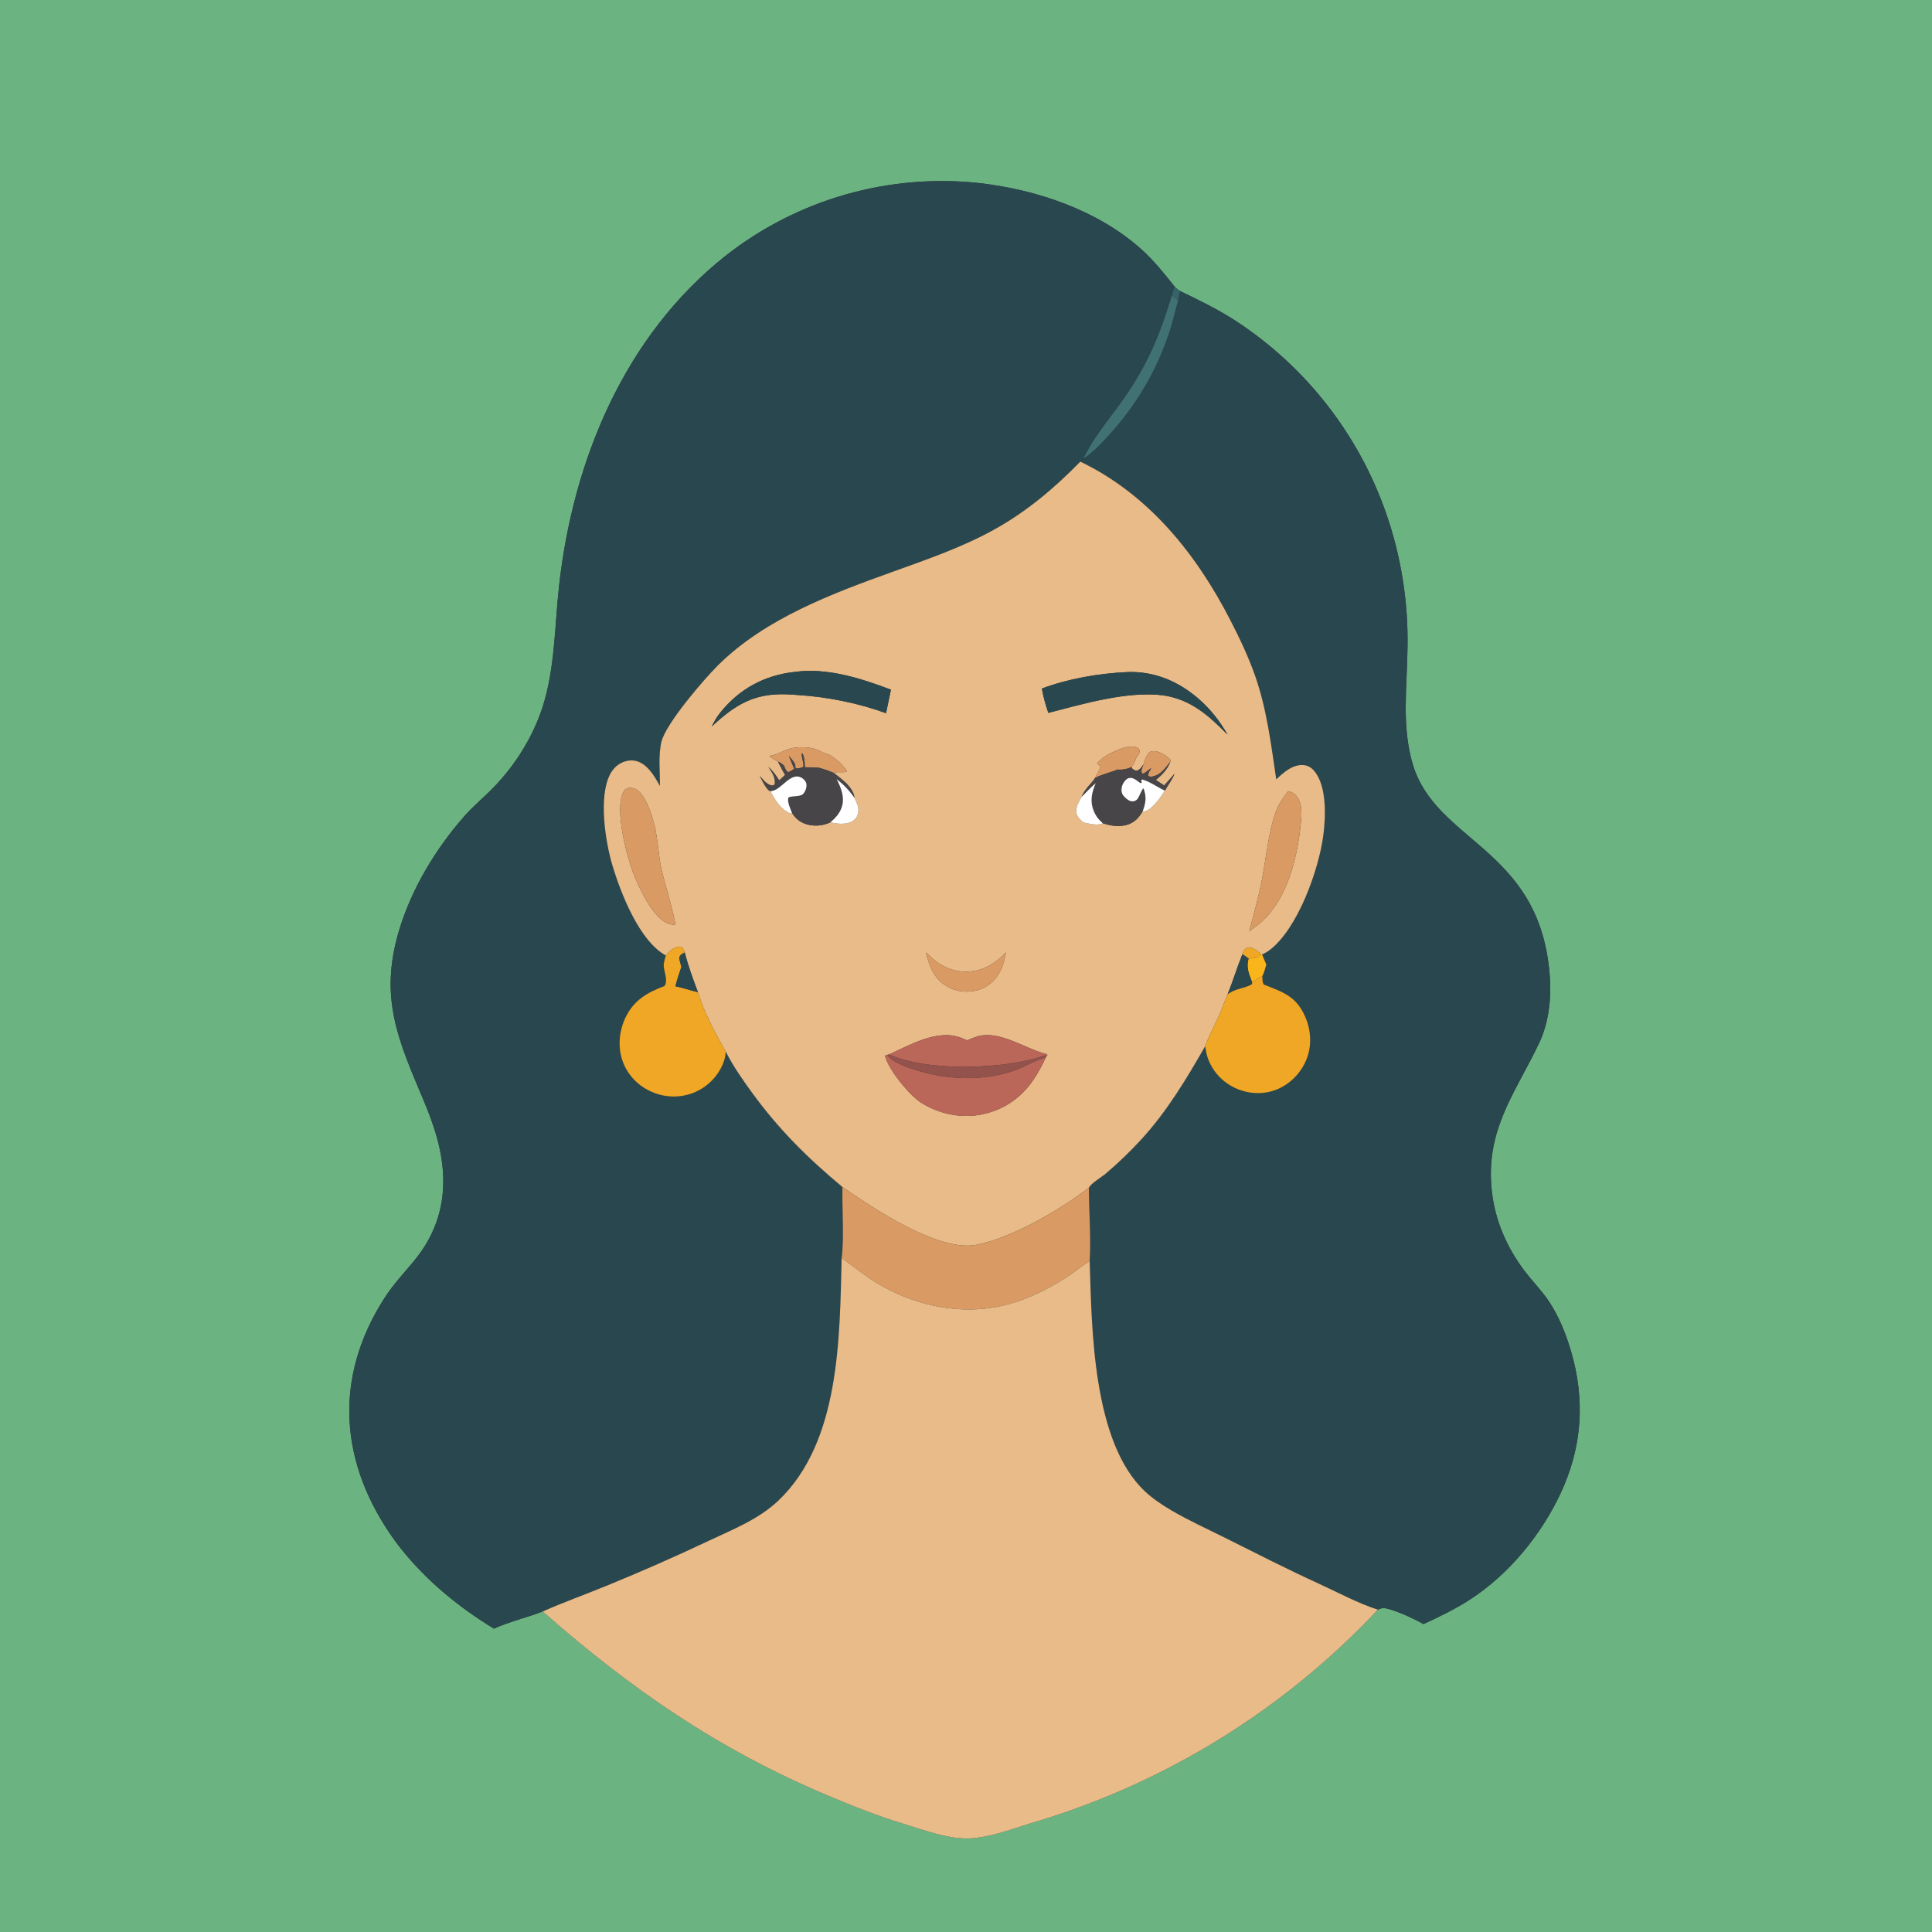 <?xml version="1.0" encoding="utf-8" ?>
<svg xmlns="http://www.w3.org/2000/svg" xmlns:xlink="http://www.w3.org/1999/xlink" width="1024" height="1024">
	<rect width="100%" height="100%" fill="#333333" stroke="none"/>
	<path fill="#6CB382" d="M0 0L1024 0L1024 1024L896.584 1024L127.378 1024L0 1024L0 0ZM622.628 151.994C617.051 144.958 611.515 137.97 604.784 131.975C581.68 111.4 549.621 100.567 519.293 97.058Q517.06 96.814 514.822 96.624Q512.584 96.434 510.343 96.298Q508.101 96.162 505.856 96.081Q503.612 95.999 501.366 95.972Q499.12 95.945 496.874 95.973Q494.628 96 492.384 96.082Q490.139 96.163 487.898 96.299Q485.656 96.435 483.418 96.626Q481.18 96.816 478.947 97.06Q476.715 97.305 474.488 97.603Q472.262 97.901 470.044 98.254Q467.826 98.606 465.617 99.012Q463.408 99.418 461.209 99.877Q459.011 100.336 456.824 100.848Q454.637 101.36 452.464 101.925Q450.29 102.49 448.13 103.108Q445.971 103.725 443.827 104.395Q441.683 105.065 439.556 105.786Q437.429 106.507 435.32 107.28Q433.211 108.053 431.122 108.876Q429.032 109.7 426.963 110.573Q424.894 111.447 422.847 112.371Q420.8 113.295 418.775 114.267Q416.751 115.24 414.751 116.262Q412.751 117.284 410.776 118.354Q408.801 119.423 406.853 120.541Q404.904 121.658 402.984 122.822Q401.063 123.986 399.171 125.197Q397.279 126.407 395.417 127.663Q393.555 128.918 391.724 130.219Q389.892 131.519 388.093 132.864Q386.294 134.208 384.528 135.596C330.919 178.133 303.702 244.025 296.316 310.549C293.951 331.848 294.188 354.465 287.489 374.991C282.274 390.967 272.835 405.927 261.057 417.899C256.147 422.89 250.729 427.35 246.095 432.614C230.84 449.945 217.957 471.332 211.397 493.533C200.931 528.952 211.009 551.171 224.426 583.019C230.141 596.585 234.724 610.243 234.938 625.118C235.174 641.461 229.793 655.791 219.43 668.319C214.093 674.77 208.493 680.686 203.924 687.764C176.38 730.432 179.904 776.081 209.362 816.68Q210.135 817.745 210.931 818.792Q211.471 819.502 212.022 820.204L212.582 820.912C226.194 837.977 243.22 851.904 261.799 863.226C268.907 859.861 279.797 857.169 287.626 854.125C334.702 895.55 381.107 927.462 439.058 951.806C452.138 957.301 465.032 962.437 478.61 966.573C489.222 969.806 502.359 974.805 513.503 974.414C524.841 974.017 537.522 969.01 548.319 965.765Q551.56 964.795 554.784 963.772Q558.009 962.748 561.216 961.672Q564.423 960.596 567.613 959.467Q570.802 958.338 573.972 957.157Q577.142 955.976 580.292 954.743Q583.442 953.51 586.572 952.225Q589.701 950.94 592.809 949.604Q595.917 948.268 599.003 946.88Q602.088 945.493 605.151 944.056Q608.213 942.618 611.251 941.13Q614.29 939.643 617.303 938.105Q620.316 936.568 623.304 934.98Q626.292 933.394 629.253 931.758Q632.214 930.122 635.148 928.438Q638.082 926.753 640.988 925.021Q643.893 923.288 646.77 921.508Q649.647 919.728 652.494 917.901Q655.341 916.074 658.158 914.201Q660.975 912.327 663.76 910.407Q666.546 908.488 669.3 906.522Q672.053 904.557 674.774 902.547Q677.495 900.537 680.182 898.482Q682.87 896.427 685.523 894.328Q688.177 892.229 690.795 890.087Q693.413 887.945 695.996 885.76Q698.579 883.576 701.126 881.349Q703.672 879.122 706.182 876.853Q708.691 874.584 711.163 872.275Q713.635 869.965 716.069 867.615Q718.502 865.265 720.897 862.875Q723.292 860.486 725.646 858.057Q728.001 855.628 730.316 853.161C732.856 851.829 734.559 852.339 737.191 853.163C743.082 855.006 749.086 857.822 754.49 860.795C763.042 856.847 771.659 852.698 779.544 847.525C799.945 834.14 816.739 813.627 827.081 791.635C838.681 766.967 840.306 741.685 832.513 715.637C829.791 706.538 826.204 697.591 820.901 689.67C817.662 684.831 813.626 680.565 809.962 676.051C803.601 668.218 798.282 659.068 794.903 649.551Q793.735 646.279 792.852 642.919Q791.968 639.56 791.375 636.137Q790.782 632.714 790.485 629.252Q790.187 625.791 790.187 622.317C790.09 595.095 804.595 576.387 815.718 552.962C821.489 540.809 822.48 526.852 821.093 513.617C814.342 449.175 761.082 446.042 748.82 405.169C742.667 384.662 745.883 363.09 746.029 342.122Q746.089 337.645 745.953 333.171Q745.817 328.696 745.486 324.231Q745.155 319.766 744.63 315.32Q744.104 310.874 743.385 306.455Q742.665 302.037 741.753 297.654Q740.842 293.27 739.74 288.931Q738.637 284.592 737.346 280.305Q736.056 276.018 734.579 271.792Q733.899 269.849 733.18 267.92Q732.461 265.992 731.702 264.078Q730.943 262.165 730.145 260.267Q729.347 258.369 728.511 256.489Q727.674 254.608 726.799 252.745Q725.924 250.881 725.011 249.036Q724.098 247.191 723.148 245.366Q722.197 243.54 721.209 241.734Q720.221 239.928 719.197 238.143Q718.172 236.357 717.111 234.594Q716.05 232.83 714.953 231.088Q713.856 229.346 712.723 227.627Q711.591 225.908 710.423 224.213Q709.256 222.518 708.053 220.847Q706.851 219.176 705.615 217.53Q704.379 215.884 703.11 214.263Q701.84 212.643 700.537 211.049Q699.235 209.455 697.9 207.888Q696.565 206.321 695.198 204.782Q693.831 203.243 692.433 201.732Q691.035 200.221 689.607 198.739Q688.178 197.257 686.719 195.805Q685.26 194.353 683.772 192.931Q682.283 191.509 680.766 190.118Q679.249 188.727 677.704 187.367Q676.158 186.007 674.585 184.679Q673.012 183.351 671.412 182.056Q669.812 180.761 668.186 179.499Q666.56 178.236 664.909 177.008Q663.257 175.779 661.581 174.585Q659.904 173.39 658.204 172.231Q656.503 171.071 654.779 169.946C645.343 163.858 635.367 159.003 625.254 154.156L622.628 151.994Z"/>
	<path fill="#29474F" d="M261.799 863.226C243.22 851.904 226.194 837.977 212.582 820.912L212.022 820.204Q211.471 819.502 210.931 818.792Q210.135 817.745 209.362 816.68C179.904 776.081 176.38 730.432 203.924 687.764C208.493 680.686 214.093 674.77 219.43 668.319C229.793 655.791 235.174 641.461 234.938 625.118C234.724 610.243 230.141 596.585 224.426 583.019C211.009 551.171 200.931 528.952 211.397 493.533C217.957 471.332 230.84 449.945 246.095 432.614C250.729 427.35 256.147 422.89 261.057 417.899C272.835 405.927 282.274 390.967 287.489 374.991C294.188 354.465 293.951 331.848 296.316 310.549C303.702 244.025 330.919 178.133 384.528 135.596Q386.294 134.208 388.093 132.864Q389.892 131.519 391.724 130.219Q393.555 128.918 395.417 127.663Q397.279 126.407 399.171 125.197Q401.063 123.986 402.984 122.822Q404.904 121.658 406.853 120.541Q408.801 119.423 410.776 118.354Q412.751 117.284 414.751 116.262Q416.751 115.24 418.775 114.267Q420.8 113.295 422.847 112.371Q424.894 111.447 426.963 110.573Q429.032 109.7 431.122 108.876Q433.211 108.053 435.32 107.28Q437.429 106.507 439.556 105.786Q441.683 105.065 443.827 104.395Q445.971 103.725 448.13 103.108Q450.29 102.49 452.463 101.925Q454.637 101.36 456.824 100.848Q459.011 100.336 461.209 99.877Q463.408 99.418 465.617 99.012Q467.826 98.606 470.044 98.254Q472.262 97.901 474.488 97.603Q476.715 97.305 478.947 97.06Q481.18 96.816 483.418 96.626Q485.656 96.435 487.898 96.299Q490.139 96.163 492.384 96.082Q494.628 96 496.874 95.973Q499.12 95.945 501.366 95.972Q503.612 95.999 505.856 96.081Q508.101 96.162 510.343 96.298Q512.584 96.434 514.822 96.624Q517.06 96.814 519.293 97.058C549.621 100.567 581.68 111.4 604.784 131.975C611.515 137.97 617.051 144.958 622.628 151.994C621.995 153.625 621.408 155.172 621.052 156.887C614.073 179.59 607.568 194.839 593.656 214.091C586.646 223.792 579.504 232.159 574.259 243.048C580.247 239.054 585.032 233.638 589.795 228.293Q592.409 225.334 594.863 222.241Q597.317 219.149 599.603 215.93Q601.89 212.712 604.004 209.378Q606.117 206.043 608.052 202.602Q609.986 199.16 611.736 195.621Q613.486 192.082 615.046 188.455Q616.606 184.829 617.973 181.125Q619.339 177.421 620.508 173.65C621.992 168.975 622.945 164.149 624.38 159.479C624.76 157.729 624.978 155.926 625.254 154.156C635.367 159.003 645.343 163.858 654.779 169.946Q656.503 171.071 658.204 172.231Q659.904 173.39 661.581 174.585Q663.257 175.779 664.909 177.008Q666.56 178.236 668.186 179.499Q669.812 180.761 671.412 182.056Q673.012 183.351 674.585 184.679Q676.158 186.007 677.704 187.367Q679.249 188.727 680.766 190.118Q682.283 191.509 683.772 192.931Q685.26 194.353 686.719 195.805Q688.178 197.257 689.607 198.739Q691.035 200.221 692.433 201.732Q693.831 203.243 695.198 204.782Q696.565 206.321 697.9 207.888Q699.235 209.455 700.537 211.049Q701.84 212.643 703.11 214.263Q704.379 215.884 705.615 217.53Q706.851 219.176 708.053 220.847Q709.256 222.518 710.423 224.213Q711.591 225.908 712.723 227.627Q713.856 229.346 714.953 231.088Q716.05 232.83 717.111 234.594Q718.172 236.357 719.197 238.143Q720.221 239.928 721.209 241.734Q722.197 243.54 723.148 245.366Q724.098 247.191 725.011 249.036Q725.924 250.881 726.799 252.745Q727.674 254.608 728.511 256.489Q729.347 258.369 730.145 260.267Q730.943 262.165 731.702 264.078Q732.461 265.992 733.18 267.92Q733.899 269.849 734.579 271.792Q736.056 276.018 737.346 280.305Q738.637 284.592 739.74 288.931Q740.842 293.27 741.753 297.654Q742.665 302.037 743.385 306.455Q744.104 310.874 744.63 315.32Q745.155 319.766 745.486 324.231Q745.817 328.696 745.953 333.171Q746.089 337.645 746.029 342.122C745.883 363.09 742.667 384.662 748.82 405.169C761.082 446.042 814.342 449.175 821.093 513.617C822.48 526.852 821.489 540.809 815.718 552.962C804.595 576.387 790.09 595.095 790.187 622.317Q790.187 625.791 790.485 629.252Q790.782 632.714 791.375 636.137Q791.968 639.56 792.852 642.919Q793.735 646.279 794.903 649.551C798.282 659.068 803.601 668.218 809.962 676.051C813.626 680.565 817.662 684.831 820.901 689.67C826.204 697.591 829.791 706.538 832.513 715.637C840.306 741.685 838.681 766.967 827.081 791.635C816.739 813.627 799.945 834.14 779.544 847.525C771.659 852.698 763.042 856.847 754.49 860.795C749.086 857.822 743.082 855.006 737.191 853.163C734.559 852.339 732.856 851.829 730.316 853.161C719.921 849.866 708.834 843.882 698.883 839.327C682.236 831.708 666.146 823.496 649.788 815.308C640.028 810.422 630.089 805.955 620.67 800.412C615.756 797.521 610.979 794.329 606.817 790.412C579.091 764.318 578.655 704.193 577.562 668.367C578.344 656.611 577.124 641.639 577.135 629.46C578.508 627.017 583.74 624.007 586.089 622.017C592.725 616.397 599.171 610.182 605.039 603.769C618.54 589.014 628.859 571.844 638.741 554.557C639.08 556.675 639.473 558.967 640.214 560.987Q640.452 561.639 640.721 562.278Q640.991 562.917 641.293 563.542Q641.594 564.167 641.927 564.776Q642.259 565.385 642.622 565.976Q642.984 566.568 643.376 567.141Q643.768 567.713 644.188 568.266Q644.608 568.818 645.055 569.348Q645.502 569.879 645.975 570.387Q646.448 570.894 646.946 571.377Q647.444 571.86 647.965 572.318Q648.487 572.776 649.031 573.207Q649.574 573.638 650.139 574.041Q650.704 574.444 651.288 574.818Q651.872 575.193 652.474 575.537Q653.076 575.882 653.695 576.196Q654.313 576.51 654.947 576.793C661.702 579.855 669.457 580.275 676.399 577.572C683.652 574.747 689.579 568.717 692.468 561.506C695.374 554.255 694.902 546.076 691.822 538.964C687.056 527.96 679.95 525.828 669.824 521.814C668.986 520.544 669.148 518.822 669.081 517.345C670.051 515.464 670.558 513.271 671.175 511.248L668.919 505.925C670.177 505.298 671.441 504.655 672.577 503.821C687.8 492.658 699.103 460.682 701.405 442.601C702.643 432.881 703.338 416.765 696.618 408.662C695.109 406.842 693.11 405.649 690.721 405.501C685.061 405.15 680.257 409.469 676.439 413.08C673.707 394.661 671.433 375.857 665.247 358.216C661.652 347.964 657.026 338.277 652.064 328.628C634.023 293.538 608.814 262.094 572.601 244.675C558.734 258.854 543.881 271.386 526.431 280.969C509.736 290.137 491.717 296.386 473.859 302.8C441.187 314.535 405.516 327.762 380.44 352.74C372.905 360.245 353.009 383.441 350.607 393.05C348.845 400.098 349.82 409.243 349.797 416.567C347.316 412.233 344.611 407.295 340.216 404.637C337.574 403.039 334.71 402.648 331.729 403.435C327.945 404.435 325.138 406.978 323.351 410.409C317.144 422.328 320.85 446.095 324.54 458.493C328.96 473.342 338.864 498.8 352.924 506.431C352.469 508.07 351.747 510.082 351.793 511.788C351.891 515.413 354.19 519.108 352.267 522.582C342.922 526.038 335.712 530.304 331.363 539.651C328.048 546.775 327.349 555.342 330.121 562.757C332.826 569.994 338.228 575.528 345.278 578.624Q345.926 578.916 346.587 579.175Q347.249 579.435 347.922 579.661Q348.596 579.888 349.28 580.081Q349.964 580.274 350.656 580.433Q351.349 580.592 352.048 580.717Q352.748 580.842 353.452 580.932Q354.157 581.022 354.866 581.077Q355.574 581.132 356.284 581.153Q356.995 581.173 357.705 581.158Q358.416 581.143 359.124 581.093Q359.833 581.044 360.539 580.959Q361.244 580.874 361.945 580.755Q362.645 580.635 363.339 580.482Q364.033 580.328 364.718 580.14Q365.403 579.952 366.078 579.731Q366.754 579.509 367.417 579.255Q368.075 578.997 368.72 578.706Q369.365 578.416 369.994 578.093Q370.624 577.771 371.236 577.417Q371.849 577.064 372.443 576.68Q373.037 576.296 373.611 575.883Q374.185 575.47 374.738 575.029Q375.29 574.588 375.82 574.12Q376.35 573.651 376.856 573.157Q377.362 572.663 377.843 572.144Q378.323 571.625 378.777 571.083Q379.231 570.541 379.658 569.977Q380.084 569.413 380.481 568.828Q380.879 568.243 381.247 567.639Q381.615 567.035 381.952 566.413Q382.289 565.792 382.595 565.154Q382.901 564.516 383.174 563.864C384.072 561.743 384.487 559.68 384.677 557.397C388.566 565.037 393.411 572.024 398.45 578.94C412.836 598.685 427.822 613.542 446.504 629.138C446.268 639.8 447.475 657.084 446.09 666.767C445.016 708.763 445.377 764.161 412.528 795.369C402.125 805.254 388.363 810.668 375.54 816.7Q348.954 829.267 321.732 840.389C310.412 845.028 298.814 849.192 287.626 854.125C279.797 857.169 268.907 859.861 261.799 863.226Z"/>
	<path fill="#346469" d="M622.628 151.994L625.254 154.156C624.978 155.926 624.76 157.729 624.38 159.479C623.325 158.35 622.549 157.433 621.052 156.887C621.408 155.172 621.995 153.625 622.628 151.994Z"/>
	<path fill="#417273" d="M621.052 156.887C622.549 157.433 623.325 158.35 624.38 159.479C622.945 164.149 621.992 168.975 620.508 173.65Q619.339 177.421 617.973 181.125Q616.606 184.829 615.046 188.455Q613.486 192.082 611.736 195.621Q609.986 199.16 608.052 202.602Q606.117 206.043 604.004 209.378Q601.89 212.712 599.603 215.93Q597.317 219.149 594.863 222.241Q592.409 225.334 589.795 228.293C585.032 233.638 580.247 239.054 574.259 243.048C579.504 232.159 586.646 223.792 593.656 214.091C607.568 194.839 614.073 179.59 621.052 156.887Z"/>
	<path fill="#E8BB88" d="M362.928 504.833C362.32 503.371 362.248 502.685 360.908 501.789C358.316 501.569 356.173 503.127 354.292 504.797C353.785 505.247 353.57 505.711 353.16 506.229C353.096 506.311 353.003 506.364 352.924 506.431C338.864 498.8 328.96 473.342 324.54 458.493C320.85 446.095 317.144 422.328 323.351 410.409C325.138 406.978 327.945 404.435 331.729 403.435C334.71 402.648 337.574 403.039 340.216 404.637C344.611 407.295 347.316 412.233 349.797 416.567C349.82 409.243 348.845 400.098 350.607 393.05C353.009 383.441 372.905 360.245 380.44 352.74C405.516 327.762 441.187 314.535 473.859 302.8C491.717 296.386 509.736 290.137 526.431 280.969C543.881 271.386 558.734 258.854 572.601 244.675C608.814 262.094 634.023 293.538 652.064 328.628C657.026 338.277 661.652 347.964 665.247 358.216C671.433 375.857 673.707 394.661 676.439 413.08C680.257 409.469 685.061 405.15 690.721 405.501C693.11 405.649 695.109 406.842 696.618 408.662C703.338 416.765 702.643 432.881 701.405 442.601C699.103 460.682 687.8 492.658 672.577 503.821C671.441 504.655 670.177 505.298 668.919 505.925L668.397 505.697C666.836 504.26 663.976 501.973 661.717 502.244C660.401 502.401 659.798 503.011 659.154 504.136C658.907 504.568 658.661 505.302 658.486 505.787C655.635 512.782 653.505 520.048 650.632 527.018C648.924 531.2 647.373 535.454 645.499 539.566C643.243 544.518 640.573 549.44 638.741 554.557C628.859 571.844 618.54 589.014 605.039 603.769C599.171 610.182 592.725 616.397 586.089 622.017C583.74 624.007 578.508 627.017 577.135 629.46C561.78 641.326 536.124 656.218 517.378 659.797C497.213 663.647 462.706 640.326 446.504 629.138C427.822 613.542 412.836 598.685 398.45 578.94C393.411 572.024 388.566 565.037 384.677 557.397C378.966 547.446 373.286 536.935 369.925 525.896C367.334 518.984 364.746 511.993 362.928 504.833ZM436.571 399.134C432.377 396.104 425.565 395.569 420.577 396.387C416.114 397.119 412.518 399.947 408.261 400.57L408.04 401.119L412.308 403.668C413.627 405.996 414.726 408.465 416.136 410.732L412.972 413.646C411.332 410.842 409.537 408.658 407.244 406.354C409.077 409.348 411.058 411.842 410.702 415.507C410.177 416.081 410.214 416.35 409.353 416.316C406.611 416.209 404.448 413.155 402.7 411.298C403.758 413.229 406.204 418.692 408.27 419.364C410.979 424.2 413.603 428.838 418.904 431.154L419.793 430.918C421.9 434.21 424.656 436.257 428.514 437.139C432.454 438.039 436.426 437.559 440.075 435.871C443.286 436.606 447.33 437.077 450.47 435.881C452.314 435.179 453.805 433.939 454.507 432.058C455.787 428.628 454.308 425.91 452.853 422.874C452.629 419.889 450.755 417.617 448.87 415.448C446.707 413.374 444.362 411.561 442.005 409.716C444.006 408.694 446.426 409.803 448.754 408.96C448.721 407.996 447.578 406.901 446.958 406.175C444.718 403.556 440.104 399.395 436.571 399.134ZM602.435 401.085C603.331 400.429 603.708 399.897 603.933 398.758C604.177 397.525 603.676 397.111 602.952 396.262C599.176 394.762 594.622 396.522 591.064 398.073C587.545 399.608 584.062 401.653 581.481 404.522C581.968 405.357 582.455 405.547 583.262 406.04C583.068 408.125 581.235 410.274 580.492 412.276C578.068 415.896 574.945 418.094 573.282 422.367C571.824 425.007 569.684 428.312 570.665 431.446C571.262 433.355 572.871 434.739 574.366 435.969C577.495 436.551 581.56 437.797 584.553 436.357C588.721 437.668 592.919 438.41 597.231 437.2C601.214 436.083 603.723 433.356 605.693 429.875C606.154 430.167 606.112 430.212 606.952 429.976C610.821 428.887 615.325 422.355 617.409 419.064C619.087 415.97 621.221 413.406 622.549 410.077C620.763 412.205 618.881 414.251 617.022 416.314L612.602 413.379C616.028 410.614 618.646 407.895 620.335 403.761L620.463 402.773C618.712 400.701 614.804 398.399 612.096 398.113C611.039 398.001 610.269 398.239 609.282 398.584C608.03 399.737 606.343 403.265 606.189 404.992C605.138 406.435 604.35 407.829 602.614 408.498C601.359 408.367 601.129 408.14 600.093 407.384L599.7 406.553C601.184 404.848 601.726 403.19 602.435 401.085ZM470.375 559.054L469.056 559.51C470.662 566.564 481.85 580.435 488.269 584.482C498.017 590.626 510.071 593.038 521.371 590.453C533.15 587.759 542.375 580.959 548.75 570.747C550.745 567.551 552.72 564.043 554.204 560.585L554.635 559.769L555.168 559.367L554.939 558.77C543.896 556.083 531.56 546.988 520.025 548.861C517.499 549.272 514.91 550.481 512.528 551.412Q510.924 550.65 509.267 550.011C496.856 545.288 482.312 553.84 471.206 558.891L470.375 559.054ZM420.771 356.191C405.051 357.968 391.763 365.221 381.816 377.64C379.974 379.939 378.519 382.363 377.266 385.03C389.592 373.546 399.683 367.356 416.983 368.001C418.976 368.075 420.986 368.187 422.971 368.39C438.127 369.268 455.376 372.743 469.613 378.001L472.217 365.538C456.193 359.49 438.166 353.65 420.771 356.191ZM597.276 356.223C582.262 356.954 566.367 359.641 552.238 364.937C552.962 369.321 554.211 373.634 555.635 377.839C574.001 373.1 597.623 366.133 616.553 368.548C631.176 370.724 640.616 379.195 650.619 389.394C642.719 375.151 629.254 362.698 613.407 358.145Q611.446 357.58 609.446 357.176Q607.446 356.771 605.419 356.53Q603.393 356.288 601.354 356.212Q599.315 356.135 597.276 356.223ZM333.572 417.487C332.182 417.971 331.267 418.19 330.514 419.567C325.566 428.61 331.984 452.977 335.4 462.124C338.235 469.716 345.435 485.327 353.212 489.127C353.499 489.267 353.813 489.343 354.113 489.451C355.531 489.877 356.371 490.374 357.814 489.961C358.232 487.81 351.561 465.161 350.595 460.782C348.865 452.94 348.736 444.707 346.764 436.966C345.542 432.169 343.778 426.724 341.089 422.538C339.597 420.215 337.931 418.125 335.096 417.64C334.593 417.553 334.081 417.527 333.572 417.487ZM682.765 419.316C679.969 422.913 677.706 426.125 676.122 430.432C672.498 440.29 670.925 455.314 668.894 465.992C667.119 475.326 664.514 484.439 662.127 493.627C663.813 492.381 665.57 491.179 667.19 489.849C682.185 477.475 687.614 455.014 689.451 436.449C689.924 431.669 690.401 425.801 687.125 421.858C685.894 420.377 684.578 419.83 682.765 419.316ZM490.823 504.844C492.494 512.103 494.82 518.352 501.481 522.544C506.296 525.574 512.3 526.337 517.776 524.894Q518.248 524.771 518.713 524.623Q519.178 524.476 519.634 524.305Q520.091 524.134 520.538 523.939Q520.986 523.745 521.423 523.528Q521.859 523.312 522.285 523.073Q522.71 522.834 523.122 522.573Q523.535 522.313 523.933 522.032Q524.332 521.751 524.715 521.45Q525.099 521.148 525.467 520.828Q525.834 520.508 526.185 520.169Q526.536 519.83 526.869 519.474Q527.202 519.117 527.516 518.744Q527.83 518.371 528.125 517.983Q528.42 517.594 528.695 517.191Q528.969 516.788 529.223 516.372Q529.476 515.955 529.708 515.526Q530.337 514.374 530.918 513.197C532.022 510.473 532.566 507.67 533.165 504.805C527.696 510.533 521.081 514.723 512.901 514.987C504.731 515.25 498.006 511.819 492.308 506.236C491.823 505.761 491.367 505.251 490.823 504.844Z"/>
	<path fill="#29474F" d="M377.266 385.03C378.519 382.363 379.974 379.939 381.816 377.64C391.763 365.221 405.051 357.968 420.771 356.191C438.166 353.65 456.193 359.49 472.217 365.538L469.613 378.001C455.376 372.743 438.127 369.268 422.971 368.39C420.986 368.187 418.976 368.075 416.983 368.001C399.683 367.356 389.592 373.546 377.266 385.03Z"/>
	<path fill="#29474F" d="M552.238 364.937C566.367 359.641 582.262 356.954 597.276 356.223Q599.315 356.135 601.354 356.212Q603.393 356.288 605.419 356.53Q607.446 356.771 609.446 357.176Q611.446 357.58 613.407 358.145C629.254 362.698 642.719 375.151 650.619 389.394C640.616 379.195 631.176 370.724 616.553 368.548C597.623 366.133 574.001 373.1 555.635 377.839C554.211 373.634 552.962 369.321 552.238 364.937Z"/>
	<path fill="#D99A64" d="M580.492 412.276C581.235 410.274 583.068 408.125 583.262 406.04C582.455 405.547 581.968 405.357 581.481 404.522C584.062 401.653 587.545 399.608 591.064 398.073C594.622 396.522 599.176 394.762 602.952 396.262C603.676 397.111 604.177 397.525 603.933 398.758C603.708 399.897 603.331 400.429 602.435 401.085C601.726 403.19 601.184 404.848 599.7 406.553C597.707 407.582 594.583 408.176 592.356 407.86C588.448 409.499 584.284 410.361 580.492 412.276Z"/>
	<path fill="#D99A64" d="M408.04 401.119L408.261 400.57C412.518 399.947 416.114 397.119 420.577 396.387C425.565 395.569 432.377 396.104 436.571 399.134C440.104 399.395 444.718 403.556 446.958 406.175C447.578 406.901 448.721 407.996 448.754 408.96C446.426 409.803 444.006 408.694 442.005 409.716C439.432 408.62 436.944 407.71 434.244 406.969C431.698 406.649 429.124 406.705 426.561 406.684C426.507 404.975 426.52 403.187 426.09 401.524C425.875 400.692 425.736 399.672 424.988 399.216C424.701 401.647 426.27 404.472 425.741 406.534C424.33 407.111 423.372 407.233 421.846 407.289C421.23 406.391 421.704 406.382 421.492 405.493C421.104 403.87 419.16 401.933 418.094 400.62L420.974 407.535C419.94 408.219 418.986 408.786 417.85 409.299C416.423 408.603 416.135 407.105 415.472 405.696C414.408 404.859 413.598 404.136 412.308 403.668L408.04 401.119Z"/>
	<path fill="#D99A64" d="M620.335 403.761C617.269 407.466 614.986 411.19 609.81 411.72L608.658 411.313C608.457 409.646 609.344 408.556 610.213 407.148C608.574 408.001 607.055 409.884 605.352 410.116C604.707 408.456 605.037 407.553 605.73 405.988Q605.954 405.487 606.189 404.992C606.343 403.265 608.03 399.737 609.282 398.584C610.269 398.239 611.039 398.001 612.096 398.113C614.804 398.399 618.712 400.701 620.463 402.773L620.335 403.761Z"/>
	<path fill="#484548" d="M412.308 403.668C413.598 404.136 414.408 404.859 415.472 405.696C416.135 407.105 416.423 408.603 417.85 409.299C418.986 408.786 419.94 408.219 420.974 407.535L418.094 400.62C419.16 401.933 421.104 403.87 421.492 405.493C421.704 406.382 421.23 406.391 421.846 407.289C423.372 407.233 424.33 407.111 425.741 406.534C426.27 404.472 424.701 401.647 424.988 399.216C425.736 399.672 425.875 400.692 426.09 401.524C426.52 403.187 426.507 404.975 426.561 406.684C429.124 406.705 431.698 406.649 434.244 406.969C436.944 407.71 439.432 408.62 442.005 409.716C444.362 411.561 446.707 413.374 448.87 415.448C450.755 417.617 452.629 419.889 452.853 422.874C450.116 418.886 447.222 415.924 443.432 412.928C445.813 417.698 447.937 422.734 446.046 428.091C444.93 431.25 442.619 433.775 440.075 435.871C436.426 437.559 432.454 438.039 428.514 437.139C424.656 436.257 421.9 434.21 419.793 430.918C418.949 428.703 417.318 425.403 417.772 423.035C418.043 421.623 423.786 422.546 425.486 420.97C426.736 419.812 427.547 417.696 427.463 416C427.394 414.596 426.544 413.381 425.413 412.587C419.266 408.27 414.442 418.705 408.802 419.315C408.625 419.334 408.447 419.348 408.27 419.364C406.204 418.692 403.758 413.229 402.7 411.298C404.448 413.155 406.611 416.209 409.353 416.316C410.214 416.35 410.177 416.081 410.702 415.507C411.058 411.842 409.077 409.348 407.244 406.354C409.537 408.658 411.332 410.842 412.972 413.646L416.136 410.732C414.726 408.465 413.627 405.996 412.308 403.668Z"/>
	<path fill="#484548" d="M606.189 404.992Q605.954 405.487 605.73 405.988C605.037 407.553 604.707 408.456 605.352 410.116C607.055 409.884 608.574 408.001 610.213 407.148C609.344 408.556 608.457 409.646 608.658 411.313L609.81 411.72C614.986 411.19 617.269 407.466 620.335 403.761C618.646 407.895 616.028 410.614 612.602 413.379L617.022 416.314C618.881 414.251 620.763 412.205 622.549 410.077C621.221 413.406 619.087 415.97 617.409 419.064C613.435 417.235 609.58 414.293 605.416 413.141L604.904 413.407L605.103 415.006C604.105 415.027 604.578 415.166 603.754 414.57C602.283 413.507 600.62 412.047 598.664 412.336C597.016 412.579 595.839 414.218 595.126 415.594C594.364 417.063 594.119 419.374 594.888 420.877C595.588 422.244 597.892 424.366 599.461 424.649C600.758 424.884 601.672 424.656 602.631 423.758C603.756 422.703 605.218 418.055 606.094 417.849C607.754 422.38 607.312 425.454 605.693 429.875C603.723 433.356 601.214 436.083 597.231 437.2C592.919 438.41 588.721 437.668 584.553 436.357C582.321 434.462 580.824 432.54 579.711 429.808C577.577 424.571 578.677 420.025 580.752 415.078C578.123 417.333 575.724 419.909 573.282 422.367C574.945 418.094 578.068 415.896 580.492 412.276C584.284 410.361 588.448 409.499 592.356 407.86C594.583 408.176 597.707 407.582 599.7 406.553L600.093 407.384C601.129 408.14 601.359 408.367 602.614 408.498C604.35 407.829 605.138 406.435 606.189 404.992Z"/>
	<path fill="white" d="M408.27 419.364C408.447 419.348 408.625 419.334 408.802 419.315C414.442 418.705 419.266 408.27 425.413 412.587C426.544 413.381 427.394 414.596 427.463 416C427.547 417.696 426.736 419.812 425.486 420.97C423.786 422.546 418.043 421.623 417.772 423.035C417.318 425.403 418.949 428.703 419.793 430.918L418.904 431.154C413.603 428.838 410.979 424.2 408.27 419.364Z"/>
	<path fill="white" d="M605.693 429.875C607.312 425.454 607.754 422.38 606.094 417.849C605.218 418.055 603.756 422.703 602.631 423.758C601.672 424.656 600.758 424.884 599.461 424.649C597.892 424.366 595.588 422.244 594.888 420.877C594.119 419.374 594.364 417.063 595.126 415.594C595.839 414.218 597.016 412.579 598.664 412.336C600.62 412.047 602.283 413.507 603.754 414.57C604.578 415.166 604.105 415.027 605.103 415.006L604.904 413.407L605.416 413.141C609.58 414.293 613.435 417.235 617.409 419.064C615.325 422.355 610.821 428.887 606.952 429.976C606.112 430.212 606.154 430.167 605.693 429.875Z"/>
	<path fill="white" d="M443.432 412.928C447.222 415.924 450.116 418.886 452.853 422.874C454.308 425.91 455.787 428.628 454.507 432.058C453.805 433.939 452.314 435.179 450.47 435.881C447.33 437.077 443.286 436.606 440.075 435.871C442.619 433.775 444.93 431.25 446.046 428.091C447.937 422.734 445.813 417.698 443.432 412.928Z"/>
	<path fill="white" d="M573.282 422.367C575.724 419.909 578.123 417.333 580.752 415.078C578.677 420.025 577.577 424.571 579.711 429.808C580.824 432.54 582.321 434.462 584.553 436.357C581.56 437.797 577.495 436.551 574.366 435.969C572.871 434.739 571.262 433.355 570.665 431.446C569.684 428.312 571.824 425.007 573.282 422.367Z"/>
	<path fill="#D99A64" d="M354.113 489.451C353.813 489.343 353.499 489.267 353.212 489.127C345.435 485.327 338.235 469.716 335.4 462.124C331.984 452.977 325.566 428.61 330.514 419.567C331.267 418.19 332.182 417.971 333.572 417.487C334.081 417.527 334.593 417.553 335.096 417.64C337.931 418.125 339.597 420.215 341.089 422.538C343.778 426.724 345.542 432.169 346.764 436.966C348.736 444.707 348.865 452.94 350.595 460.782C351.561 465.161 358.232 487.81 357.814 489.961C356.371 490.374 355.531 489.877 354.113 489.451Z"/>
	<path fill="#D99A64" d="M662.127 493.627C664.514 484.439 667.119 475.326 668.894 465.992C670.925 455.314 672.498 440.29 676.122 430.432C677.706 426.125 679.969 422.913 682.765 419.316C684.578 419.83 685.894 420.377 687.125 421.858C690.401 425.801 689.924 431.669 689.451 436.449C687.614 455.014 682.185 477.475 667.19 489.849C665.57 491.179 663.813 492.381 662.127 493.627Z"/>
	<path fill="#EFA725" d="M362.928 504.833C361.413 505.711 360.728 505.827 360.014 507.465C360.177 509.194 360.669 510.764 361.167 512.422C360.053 515.823 358.844 519.226 357.996 522.705C362.028 523.608 365.924 524.919 369.925 525.896C373.286 536.935 378.966 547.446 384.677 557.397C384.487 559.68 384.072 561.743 383.174 563.864Q382.901 564.516 382.595 565.154Q382.289 565.792 381.952 566.413Q381.615 567.035 381.247 567.639Q380.879 568.243 380.481 568.828Q380.084 569.413 379.658 569.977Q379.231 570.541 378.777 571.083Q378.323 571.625 377.843 572.144Q377.362 572.663 376.856 573.157Q376.35 573.651 375.82 574.12Q375.29 574.588 374.738 575.029Q374.185 575.47 373.611 575.883Q373.037 576.296 372.443 576.68Q371.849 577.064 371.236 577.417Q370.624 577.771 369.994 578.093Q369.365 578.416 368.72 578.706Q368.075 578.997 367.417 579.255Q366.754 579.509 366.078 579.731Q365.403 579.952 364.718 580.14Q364.033 580.328 363.339 580.482Q362.645 580.635 361.945 580.755Q361.244 580.874 360.539 580.959Q359.833 581.044 359.124 581.093Q358.416 581.143 357.705 581.158Q356.995 581.173 356.284 581.153Q355.574 581.132 354.866 581.077Q354.157 581.022 353.452 580.932Q352.748 580.842 352.048 580.717Q351.349 580.592 350.656 580.433Q349.964 580.274 349.28 580.081Q348.596 579.888 347.922 579.661Q347.249 579.435 346.587 579.175Q345.926 578.916 345.278 578.624C338.228 575.528 332.826 569.994 330.121 562.757C327.349 555.342 328.048 546.775 331.363 539.651C335.712 530.304 342.922 526.038 352.267 522.582C354.19 519.108 351.891 515.413 351.793 511.788C351.747 510.082 352.469 508.07 352.924 506.431C353.003 506.364 353.096 506.311 353.16 506.229C353.57 505.711 353.785 505.247 354.292 504.797C356.173 503.127 358.316 501.569 360.908 501.789C362.248 502.685 362.32 503.371 362.928 504.833Z"/>
	<path fill="#EFA725" d="M658.486 505.787C658.661 505.302 658.907 504.568 659.154 504.136C659.798 503.011 660.401 502.401 661.717 502.244C663.976 501.973 666.836 504.26 668.397 505.697C667.101 507.327 666.436 507.628 664.376 507.864C663.508 507.963 662.633 508.028 661.762 508.096C660.784 507.231 659.566 506.527 658.486 505.787Z"/>
	<path fill="#29474F" d="M361.167 512.422C360.669 510.764 360.177 509.194 360.014 507.465C360.728 505.827 361.413 505.711 362.928 504.833C364.746 511.993 367.334 518.984 369.925 525.896C365.924 524.919 362.028 523.608 357.996 522.705C358.844 519.226 360.053 515.823 361.167 512.422Z"/>
	<path fill="#D99A64" d="M530.918 513.197Q530.337 514.374 529.708 515.526Q529.476 515.955 529.223 516.372Q528.969 516.788 528.694 517.191Q528.42 517.594 528.125 517.983Q527.83 518.371 527.516 518.744Q527.202 519.117 526.869 519.474Q526.536 519.83 526.185 520.169Q525.834 520.508 525.466 520.828Q525.099 521.148 524.715 521.45Q524.332 521.751 523.933 522.032Q523.535 522.313 523.122 522.573Q522.71 522.834 522.285 523.073Q521.859 523.312 521.423 523.528Q520.986 523.745 520.538 523.939Q520.091 524.134 519.634 524.305Q519.178 524.476 518.713 524.623Q518.248 524.771 517.776 524.894C512.3 526.337 506.296 525.574 501.481 522.544C494.82 518.352 492.494 512.103 490.823 504.844C491.367 505.251 491.823 505.761 492.308 506.236C498.006 511.819 504.731 515.25 512.901 514.987C521.081 514.723 527.696 510.533 533.165 504.805C532.566 507.67 532.022 510.473 530.918 513.197Z"/>
	<path fill="#FAB51B" d="M668.397 505.697L668.919 505.925L671.175 511.248C670.558 513.271 670.051 515.464 669.081 517.345C667.197 518.327 665.41 519.392 663.621 520.536C661.999 516.24 660.373 512.706 661.762 508.096C662.633 508.028 663.508 507.963 664.376 507.864C666.436 507.628 667.101 507.327 668.397 505.697Z"/>
	<path fill="#29474F" d="M658.486 505.787C659.566 506.527 660.784 507.231 661.762 508.096C660.373 512.706 661.999 516.24 663.621 520.536L663.626 521.529C660.857 523.605 655.361 523.821 651.556 526.393L650.975 526.779C650.86 526.857 650.746 526.938 650.632 527.018C653.505 520.048 655.635 512.782 658.486 505.787Z"/>
	<path fill="#EFA725" d="M663.621 520.536C665.41 519.392 667.197 518.327 669.081 517.345C669.148 518.822 668.986 520.544 669.824 521.814C679.95 525.828 687.056 527.96 691.822 538.964C694.902 546.076 695.374 554.255 692.468 561.506C689.579 568.717 683.652 574.747 676.399 577.572C669.457 580.275 661.702 579.855 654.947 576.793Q654.313 576.51 653.695 576.196Q653.076 575.882 652.474 575.537Q651.872 575.193 651.288 574.818Q650.704 574.444 650.139 574.041Q649.574 573.638 649.031 573.207Q648.487 572.776 647.965 572.318Q647.444 571.86 646.946 571.377Q646.448 570.894 645.975 570.387Q645.502 569.879 645.055 569.348Q644.608 568.818 644.188 568.266Q643.768 567.713 643.376 567.141Q642.984 566.568 642.622 565.976Q642.259 565.385 641.927 564.776Q641.594 564.167 641.293 563.542Q640.991 562.917 640.721 562.278Q640.452 561.639 640.214 560.987C639.473 558.967 639.08 556.675 638.741 554.557C640.573 549.44 643.243 544.518 645.499 539.566C647.373 535.454 648.924 531.2 650.632 527.018C650.746 526.938 650.86 526.857 650.975 526.779L651.556 526.393C655.361 523.821 660.857 523.605 663.626 521.529L663.621 520.536Z"/>
	<path fill="#BA6658" d="M471.206 558.891C482.312 553.84 496.856 545.288 509.267 550.011Q510.924 550.65 512.528 551.412C514.91 550.481 517.499 549.272 520.025 548.861C531.56 546.988 543.896 556.083 554.939 558.77L555.168 559.367L554.635 559.769L553.89 559.337C532.934 566.878 491.884 568.228 471.206 558.891Z"/>
	<path fill="#BA6658" d="M554.204 560.585C552.72 564.043 550.745 567.551 548.75 570.747C542.375 580.959 533.15 587.759 521.371 590.453C510.071 593.038 498.017 590.626 488.269 584.482C481.85 580.435 470.662 566.564 469.056 559.51L470.375 559.054C472.799 563.453 483.305 566.532 488.065 567.913C504.096 572.566 522.744 572.893 538.523 567.06C543.762 565.124 548.76 561.838 554.204 560.585Z"/>
	<path fill="#93524B" d="M470.375 559.054L471.206 558.891C491.884 568.228 532.934 566.878 553.89 559.337L554.635 559.769L554.204 560.585C548.76 561.838 543.762 565.124 538.523 567.06C522.744 572.893 504.096 572.566 488.065 567.913C483.305 566.532 472.799 563.453 470.375 559.054Z"/>
	<path fill="#D99A64" d="M446.504 629.138C462.706 640.326 497.213 663.647 517.378 659.797C536.124 656.218 561.78 641.326 577.135 629.46C577.124 641.639 578.344 656.611 577.562 668.367C573.659 670.827 570.032 673.845 566.163 676.399C554.688 683.975 541.293 690.404 527.713 692.813C505.671 696.724 482.624 691.167 463.722 679.404C457.595 675.591 452.009 670.894 446.09 666.767C447.475 657.084 446.268 639.8 446.504 629.138Z"/>
	<path fill="#E8BB88" d="M446.09 666.767C452.009 670.894 457.595 675.591 463.722 679.404C482.624 691.167 505.671 696.724 527.713 692.813C541.293 690.404 554.688 683.975 566.163 676.399C570.032 673.845 573.659 670.827 577.562 668.367C578.655 704.193 579.091 764.318 606.817 790.412C610.979 794.329 615.756 797.521 620.67 800.412C630.089 805.955 640.028 810.422 649.788 815.308C666.146 823.496 682.236 831.708 698.883 839.327C708.834 843.882 719.921 849.866 730.316 853.161Q728.001 855.628 725.646 858.057Q723.292 860.486 720.897 862.875Q718.502 865.265 716.069 867.615Q713.635 869.965 711.163 872.275Q708.691 874.584 706.182 876.853Q703.672 879.122 701.126 881.349Q698.579 883.576 695.996 885.76Q693.413 887.945 690.795 890.087Q688.177 892.229 685.523 894.328Q682.87 896.427 680.182 898.482Q677.495 900.536 674.774 902.547Q672.053 904.557 669.3 906.522Q666.546 908.488 663.76 910.407Q660.975 912.327 658.158 914.201Q655.341 916.074 652.494 917.901Q649.647 919.728 646.77 921.508Q643.893 923.288 640.987 925.021Q638.082 926.753 635.148 928.437Q632.214 930.122 629.253 931.758Q626.292 933.394 623.304 934.98Q620.316 936.568 617.303 938.105Q614.29 939.643 611.251 941.13Q608.213 942.618 605.151 944.056Q602.088 945.493 599.003 946.88Q595.917 948.268 592.809 949.604Q589.701 950.94 586.572 952.225Q583.442 953.509 580.292 954.743Q577.142 955.976 573.972 957.157Q570.802 958.338 567.612 959.467Q564.423 960.596 561.216 961.672Q558.009 962.748 554.784 963.772Q551.56 964.795 548.319 965.765C537.522 969.01 524.841 974.017 513.503 974.414C502.359 974.805 489.222 969.806 478.61 966.573C465.032 962.437 452.138 957.301 439.058 951.806C381.107 927.462 334.702 895.55 287.626 854.125C298.814 849.192 310.412 845.028 321.732 840.389Q348.954 829.267 375.54 816.7C388.363 810.668 402.125 805.254 412.528 795.369C445.377 764.161 445.016 708.763 446.09 666.767Z"/>
</svg>
